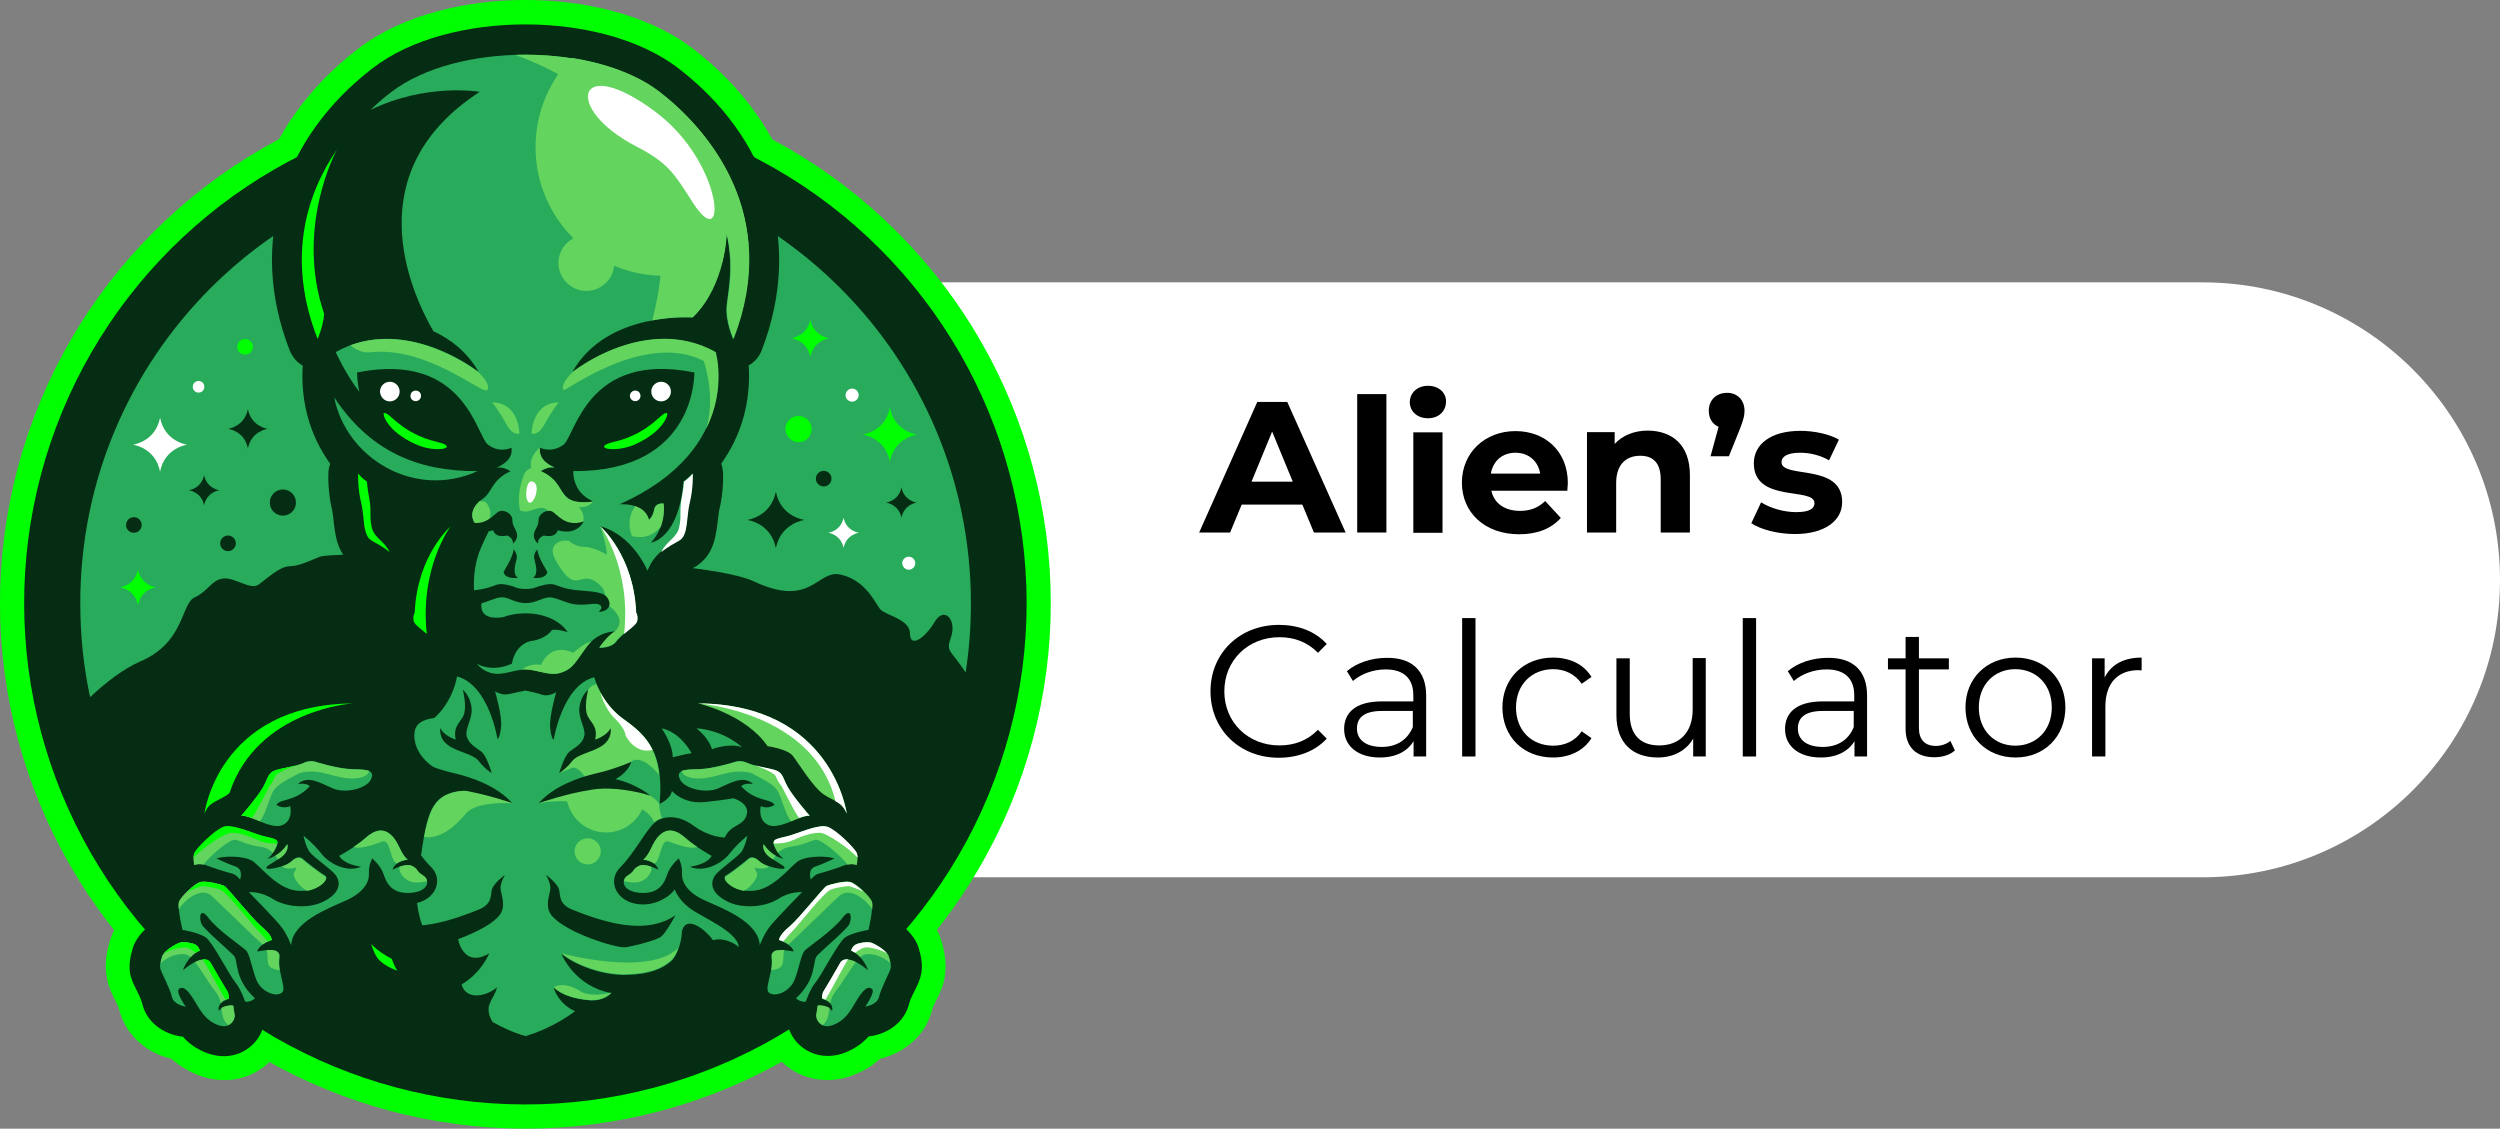 <?xml version="1.0" encoding="utf-8"?>
<!-- Generator: Adobe Illustrator 26.0.1, SVG Export Plug-In . SVG Version: 6.00 Build 0)  -->
<svg version="1.1" id="Layer_1" xmlns="http://www.w3.org/2000/svg" xmlns:xlink="http://www.w3.org/1999/xlink" x="0px" y="0px"
	 viewBox="0 0 993.4 448.5" style="enable-background:new 0 0 993.4 448.5;" xml:space="preserve">
<rect x="0" y="0" width="993.4" height="448.5" fill="#808080" stroke="none"/>
<style type="text/css">
	.st0{fill:#FFFFFF;}
	.st1{enable-background:new    ;}
	.st2{fill-rule:evenodd;clip-rule:evenodd;fill:#00FF00;}
	.st3{fill-rule:evenodd;clip-rule:evenodd;fill:#052D13;}
	.st4{fill-rule:evenodd;clip-rule:evenodd;fill:#28AB5B;}
	.st5{fill-rule:evenodd;clip-rule:evenodd;fill:#FFFFFF;}
	.st6{fill-rule:evenodd;clip-rule:evenodd;fill:#63D45D;}
</style>
<g>
	<path class="st0" d="M875.2,348.6H232.4c-65.3,0-118.2-52.9-118.2-118.2v0c0-65.3,52.9-118.2,118.2-118.2h642.8
		c65.3,0,118.2,52.9,118.2,118.2v0C993.4,295.7,940.5,348.6,875.2,348.6z"/>
	<g class="st1">
		<path d="M517.5,200.5h-24.1l-4.6,11.1h-12.3l23.1-51.9h11.9l23.2,51.9h-12.6L517.5,200.5z M513.7,191.4l-8.2-19.9l-8.2,19.9H513.7
			z"/>
		<path d="M539.3,156.6h11.6v55h-11.6V156.6z"/>
		<path d="M560.2,159.8c0-3.6,2.9-6.5,7.2-6.5c4.3,0,7.2,2.7,7.2,6.2c0,3.9-2.9,6.7-7.2,6.7C563.1,166.2,560.2,163.4,560.2,159.8z
			 M561.6,171.8h11.6v39.9h-11.6V171.8z"/>
		<path d="M622.8,195h-30.2c1.1,5,5.3,8,11.4,8c4.2,0,7.3-1.3,10-3.9l6.2,6.7c-3.7,4.2-9.3,6.5-16.5,6.5c-13.8,0-22.8-8.7-22.8-20.5
			c0-11.9,9.1-20.5,21.3-20.5c11.7,0,20.8,7.9,20.8,20.7C623,192.7,622.8,194,622.8,195z M592.4,188.2h19.6c-0.8-5-4.6-8.3-9.8-8.3
			C597,179.9,593.3,183.1,592.4,188.2z"/>
		<path d="M671.5,188.8v22.8h-11.6v-21.1c0-6.5-3-9.4-8.1-9.4c-5.6,0-9.6,3.4-9.6,10.8v19.7h-11.6v-39.9h11v4.7
			c3.1-3.4,7.8-5.3,13.2-5.3C664.4,171.2,671.5,176.7,671.5,188.8z"/>
		<path d="M693.2,163.2c0,1.9-0.3,3.3-1.9,7.4l-4.3,10.7h-7.3l3.2-11.7c-2.4-1-3.9-3.3-3.9-6.4c0-4.3,3.1-7.1,7.2-7.1
			C690.2,156,693.2,158.9,693.2,163.2z"/>
		<path d="M695.9,207.9l3.9-8.3c3.6,2.3,9,3.9,13.9,3.9c5.3,0,7.3-1.4,7.3-3.6c0-6.5-24.1,0.1-24.1-15.8c0-7.6,6.8-12.9,18.5-12.9
			c5.5,0,11.6,1.3,15.3,3.5l-3.9,8.2c-3.9-2.2-7.9-3-11.5-3c-5.2,0-7.4,1.6-7.4,3.7c0,6.8,24.1,0.2,24.1,15.9
			c0,7.4-6.9,12.7-18.8,12.7C706.4,212.2,699.6,210.4,695.9,207.9z"/>
		<path d="M481,274.7c0-15.2,11.6-26.4,27.2-26.4c7.6,0,14.4,2.5,19,7.6l-3.5,3.5c-4.2-4.3-9.4-6.2-15.3-6.2
			c-12.5,0-21.9,9.2-21.9,21.5s9.4,21.5,21.9,21.5c5.9,0,11.1-1.9,15.3-6.2l3.5,3.5c-4.6,5-11.4,7.6-19.1,7.6
			C492.6,301.1,481,289.9,481,274.7z"/>
		<path d="M566.7,276.4v24.2h-5v-6.1c-2.4,4-7,6.5-13.4,6.5c-8.8,0-14.2-4.6-14.2-11.3c0-6,3.9-11,15.1-11h12.4v-2.4
			c0-6.7-3.8-10.3-11-10.3c-5,0-9.8,1.8-13,4.6l-2.4-3.9c3.9-3.3,9.7-5.3,15.9-5.3C560.9,261.3,566.7,266.4,566.7,276.4z
			 M561.4,288.9v-6.4h-12.2c-7.6,0-10,3-10,7c0,4.5,3.6,7.3,9.9,7.3C554.9,296.8,559.3,294,561.4,288.9z"/>
		<path d="M581,245.6h5.3v55H581V245.6z"/>
		<path d="M597,281.1c0-11.6,8.5-19.8,20.1-19.8c6.6,0,12.2,2.6,15.3,7.7l-3.9,2.7c-2.7-3.9-6.8-5.8-11.3-5.8
			c-8.5,0-14.8,6.1-14.8,15.2c0,9.2,6.2,15.2,14.8,15.2c4.5,0,8.7-1.8,11.3-5.7l3.9,2.7c-3.1,5-8.7,7.7-15.3,7.7
			C605.4,301,597,292.8,597,281.1z"/>
		<path d="M677.8,261.6v39h-5v-7.1c-2.7,4.7-7.8,7.5-14,7.5c-9.9,0-16.5-5.6-16.5-16.8v-22.6h5.3v22.1c0,8.3,4.3,12.5,11.7,12.5
			c8.2,0,13.3-5.3,13.3-14.2v-20.5H677.8z"/>
		<path d="M692.5,245.6h5.3v55h-5.3V245.6z"/>
		<path d="M741.9,276.4v24.2h-5v-6.1c-2.4,4-7,6.5-13.4,6.5c-8.8,0-14.2-4.6-14.2-11.3c0-6,3.9-11,15.1-11h12.4v-2.4
			c0-6.7-3.8-10.3-11-10.3c-5,0-9.8,1.8-13,4.6l-2.4-3.9c3.9-3.3,9.7-5.3,15.9-5.3C736.2,261.3,741.9,266.4,741.9,276.4z
			 M736.6,288.9v-6.4h-12.2c-7.6,0-10,3-10,7c0,4.5,3.6,7.3,9.9,7.3C730.2,296.8,734.6,294,736.6,288.9z"/>
		<path d="M776.8,298.2c-2.1,1.9-5.2,2.7-8.2,2.7c-7.3,0-11.4-4.2-11.4-11.3v-23.6h-7v-4.4h7v-8.5h5.3v8.5h11.9v4.4h-11.9v23.3
			c0,4.6,2.4,7.1,6.7,7.1c2.1,0,4.3-0.7,5.8-2L776.8,298.2z"/>
		<path d="M781,281.1c0-11.6,8.5-19.8,19.9-19.8c11.4,0,19.8,8.2,19.8,19.8c0,11.6-8.4,19.9-19.8,19.9
			C789.4,301,781,292.7,781,281.1z M815.3,281.1c0-9.1-6.2-15.2-14.5-15.2c-8.3,0-14.5,6.1-14.5,15.2c0,9.1,6.2,15.2,14.5,15.2
			C809.1,296.3,815.3,290.2,815.3,281.1z"/>
		<path d="M851,261.3v5.1c-0.4,0-0.9-0.1-1.3-0.1c-8.2,0-13.1,5.2-13.1,14.4v19.9h-5.3v-39h5v7.6C838.9,264.1,843.8,261.3,851,261.3
			z"/>
	</g>
	<g>
		<g>
			<path class="st2" d="M274.5,240.4c0.8,4.1,0.7,8.3-0.4,12.3c-0.6,2.1-1.4,4.1-2.5,5.8c1.9-0.5,4-0.8,6-0.8
				c26.2,0.2,50.9,9.1,66.9,30.8c6.6,8.9,12.2,21.1,13.5,32.1c0.2,1.9,0.2,3.8,0,5.6c0.4,0.6,0.8,1.2,1.2,1.9
				c2.5,4.6,3.5,9.8,3.2,15c1.8,2.3,3.3,4.7,4.3,7.3c1.6,4.2,1.9,8.8,1.5,13.3c2.6,2.9,4.7,6.2,5.8,9.9c1.5,4.9,2.2,9.5,1.4,14.6
				c-0.2,1.4-0.6,2.9-1.1,4.2c-0.4,1-0.8,2-1.2,2.9c-0.8,1.7-2.1,3.9-2.6,5.6c-2.4,10.2-10.8,17.4-20.8,19.8
				c-3.2,3-6.9,5.1-11.2,6.7c-9.2,3.4-19.5,1.9-26.9-4.6c-2-1.8-3.7-3.8-5.1-6.1c-2.6-0.2-5.2-0.7-7.6-1.6
				c-4.8-1.8-8.9-5.1-11.7-9.4c-2.5,1.7-5,3.2-7.2,4.5c-20.9,12.6-45.1,21.6-68.4,28.4c-1.8,0.5-3.5,0.5-5.4,0
				c-23.3-6.7-47.5-15.8-68.4-28.4c-2.2-1.3-4.7-2.9-7.2-4.5c-2.8,4.3-6.9,7.6-11.7,9.4c-2.5,0.9-5,1.5-7.6,1.6
				c-1.4,2.3-3.1,4.4-5.1,6.1c-7.5,6.6-17.7,8-26.9,4.6c-4.3-1.6-7.9-3.8-11.2-6.7c-10-2.3-18.3-9.5-20.8-19.8
				c-0.5-1.7-1.9-4-2.6-5.6c-1.1-2.3-1.9-4.7-2.3-7.2c-0.9-5.1-0.1-9.7,1.4-14.6c1.1-3.7,3.2-7,5.8-9.9c-0.4-4.5-0.1-9.1,1.5-13.3
				c1-2.6,2.5-5.1,4.3-7.3c-0.3-5.2,0.7-10.5,3.2-15c0.4-0.6,0.7-1.3,1.2-1.9c-0.2-1.9-0.3-3.7,0-5.6c1.4-11,7-23.3,13.5-32.1
				c16-21.6,40.7-30.5,66.9-30.8c2,0,4.1,0.3,6,0.8c-1.1-1.8-1.9-3.7-2.5-5.8c-1.1-4-1.2-8.2-0.4-12.3c-1.2-1.5-2.1-3.1-2.9-4.9
				c-1.1-0.8-3.2-1.8-4.3-2.4c-10.1-6.4-12-15.6-13.3-26.6c-0.1-0.4-0.1-1-0.2-1.5c-1.4-5.6-2-11.9-1.8-17.6c0-0.4,0-0.8,0.1-1.2
				c-3.6-5.7-6.3-11.9-8.1-18.5c-1.6-5.7-2.4-12-2.4-18.1c-1.9-2-3.4-4.4-4.4-7c-18.1-46.7-2.9-93.1,36.4-123.2
				C160.5,5.4,186.3,0,208.8,0c22.5,0,48.3,5.4,66.5,19.3c39.3,30.1,54.5,76.5,36.4,123.2c-1,2.6-2.5,5-4.4,7
				c0,6.1-0.8,12.4-2.4,18.1c-1.8,6.6-4.5,12.8-8.1,18.5c0,0.4,0.1,0.8,0.1,1.2c0.2,5.7-0.4,12-1.8,17.6c-0.1,0.4-0.2,1-0.2,1.5
				c-1.3,11-3.1,20.2-13.3,26.6c-1.1,0.7-3.1,1.6-4.3,2.4C276.6,237.2,275.7,238.9,274.5,240.4z"/>
			
				<ellipse transform="matrix(0.707 -0.707 0.707 0.707 -108.319 217.847)" class="st2" cx="208.8" cy="239.7" rx="208.8" ry="208.8"/>
			
				<ellipse transform="matrix(0.707 -0.707 0.707 0.707 -108.319 217.848)" class="st3" cx="208.8" cy="239.7" rx="199.2" ry="199.2"/>
			<path class="st4" d="M208.8,62.7c97.8,0,177,79.3,177,177c0,9.4-0.7,18.6-2.1,27.5c-6-9.2-7.9-8.1-5.9-13.7
				c2.6-7.2-2.6-12.8-6.4-6.4c-3.8,6.4-9.8,10.6-9.8,4.7s-9.8-7.2-11.9-9.8c-2.1-2.6-5.5-11.1-15.3-13.6
				c-9.8-2.6-11.5,13.6-34.9,2.6c-23.4-11.1-166.6-12.2-172.4-9.8c-5.8,2.4-8.1,3.6-12.1,3.8c-4,0.2-8.7,4.7-12.1,7.2
				c-3.4,2.6-9.6-3-14.3-2.3c-4.7,0.6-5.7,4.9-11.3,7.5c-5.5,2.6-3.8,17.9-21.7,25.5c-6.5,2.8-13.6,8.3-19.8,14.1
				c-2.6-12-3.9-24.5-3.9-37.3C31.8,141.9,111,62.7,208.8,62.7z"/>
			<circle class="st3" cx="112.4" cy="199.7" r="5.2"/>
			<path class="st5" d="M52.8,176.7c0,0,8.9-1.1,10.8-10.7c1.9,9.6,10.8,10.7,10.8,10.7s-8.9,1.1-10.8,10.7
				C61.7,177.8,52.8,176.7,52.8,176.7z"/>
			<path class="st2" d="M47.7,233.4c0,0,5.9-0.7,7.1-7.1c1.3,6.3,7.1,7.1,7.1,7.1s-5.9,0.7-7.1,7.1
				C53.6,234.1,47.7,233.4,47.7,233.4z"/>
			<path class="st3" d="M90.6,219c1.7,0,3.1-1.4,3.1-3.1c0-1.7-1.4-3.1-3.1-3.1s-3.1,1.4-3.1,3.1C87.5,217.6,88.9,219,90.6,219z"/>
			<path class="st2" d="M97.4,140.9c1.7,0,3.1-1.4,3.1-3.1c0-1.7-1.4-3.1-3.1-3.1c-1.7,0-3.1,1.4-3.1,3.1
				C94.2,139.5,95.6,140.9,97.4,140.9z"/>
			<path class="st3" d="M90.6,170.4c0,0,6.5-0.8,7.9-7.8c1.4,7,7.9,7.8,7.9,7.8s-6.5,0.8-7.9,7.8C97.2,171.2,90.6,170.4,90.6,170.4z
				"/>
			<path class="st5" d="M78.9,156c1.3,0,2.3-1,2.3-2.3c0-1.3-1-2.3-2.3-2.3c-1.3,0-2.3,1-2.3,2.3C76.6,155,77.6,156,78.9,156z"/>
			<path class="st3" d="M75,194.8c0,0,5-0.6,6.1-6c1.1,5.4,6.1,6,6.1,6s-5,0.6-6.1,6C80,195.4,75,194.8,75,194.8z"/>
			<path class="st3" d="M53.2,211.7c1.7,0,3.1-1.4,3.1-3.1c0-1.7-1.4-3.1-3.1-3.1c-1.7,0-3.1,1.4-3.1,3.1
				C50,210.2,51.4,211.7,53.2,211.7z"/>
			<path class="st3" d="M296.9,206.6c0,0,9.4-1.2,11.4-11.2c2,10.1,11.4,11.2,11.4,11.2s-9.4,1.2-11.4,11.2
				C306.3,207.7,296.9,206.6,296.9,206.6z"/>
			<path class="st2" d="M314.5,134.4c0,0,6.2-0.8,7.5-7.4c1.3,6.7,7.5,7.4,7.5,7.4s-6.2,0.8-7.5,7.4
				C320.7,135.2,314.5,134.4,314.5,134.4z"/>
			<path class="st2" d="M317.3,175.7c2.9,0,5.2-2.3,5.2-5.2c0-2.9-2.3-5.2-5.2-5.2c-2.9,0-5.2,2.3-5.2,5.2
				C312.2,173.4,314.5,175.7,317.3,175.7z"/>
			<path class="st5" d="M361.1,226.4c1.4,0,2.6-1.2,2.6-2.6c0-1.4-1.2-2.6-2.6-2.6c-1.4,0-2.6,1.2-2.6,2.6
				C358.6,225.2,359.7,226.4,361.1,226.4z"/>
			<path class="st2" d="M342.8,172.7c0,0,8.9-1.1,10.8-10.7c1.9,9.6,10.8,10.7,10.8,10.7s-8.9,1.1-10.8,10.7
				C351.7,173.8,342.8,172.7,342.8,172.7z"/>
			<path class="st5" d="M338.6,159.6c1.4,0,2.6-1.2,2.6-2.6c0-1.4-1.2-2.6-2.6-2.6c-1.4,0-2.6,1.2-2.6,2.6
				C336,158.5,337.2,159.6,338.6,159.6z"/>
			<path class="st3" d="M327.3,193.3c1.7,0,3.1-1.4,3.1-3.1c0-1.7-1.4-3.1-3.1-3.1c-1.7,0-3.1,1.4-3.1,3.1
				C324.2,191.9,325.6,193.3,327.3,193.3z"/>
			<path class="st3" d="M352.1,199.7c0,0,5-0.6,6.1-6c1.1,5.4,6.1,6,6.1,6s-5,0.6-6.1,6C357.1,200.4,352.1,199.7,352.1,199.7z"/>
			<path class="st5" d="M329.1,211.7c0,0,5-0.6,6.1-6c1.1,5.4,6.1,6,6.1,6s-5,0.6-6.1,6C334.1,212.3,329.1,211.7,329.1,211.7z"/>
		</g>
		<g>
			<g>
				<path class="st3" d="M208.8,9.7c22.8,0,45.5,5.8,60.6,17.3c35.7,27.4,49.9,69.1,33.3,112.1c-1,2.7-2.9,4.8-5.2,6.1
					c0.5,6.8-0.3,14.1-1.9,20c-1.9,7.1-5,13.4-9,19c0.4,1.1,0.6,2.3,0.7,3.6c0.2,4.8-0.4,10.3-1.5,14.9c-0.2,0.9-0.3,1.8-0.4,2.7
					c-0.9,7.6-1.6,15-8.8,19.6c-2.7,1.7-6.5,3.1-7.7,6.2c-0.9,2.4-2.5,4.4-4.4,5.7c0.2,1.4,0.3,2.7,0.4,4c0.9,3,0.9,6.2,0.1,9.2
					c-0.9,3.1-2.6,5.3-4.7,7.3c0,0,0.6,10.1,11.9,11.3c1.7-0.8,3.5-1.3,5.5-1.3c23.2,0.2,45.1,7.7,59.2,26.8
					c5.5,7.4,10.5,18.2,11.7,27.6c0.3,2.3-0.1,4.6-1,6.6c1.4,1.6,2.5,3.1,3.3,4.5c2.2,4,2.5,9,1.5,13.4c2.5,2.5,4.5,5.3,5.5,7.8
					c1.5,3.8,1.1,8.9,0.3,13.4c3.2,2.6,5.8,5.8,6.8,9c1,3.5,1.7,6.6,1.1,10.2c-0.7,4.3-3.6,8-4.8,11.9c-1.7,7.5-8.4,12.2-15.7,13.2
					c-0.1,0-0.3,0-0.4,0c-2.5,2.8-5.5,5-9.8,6.6c-5.9,2.2-12.4,1.4-17.3-2.8c-2.1-1.8-3.7-4.2-4.6-6.7c-1.2-0.5-2.3-1.1-3.4-1.8
					c-2.6,0.3-5.2,0-7.7-1c-2.9-1.1-5.4-3.1-7.1-5.8c-2.7-4.3-2.3-8.1-1.5-12.2c0,0-21.3,22.8-84.8,41.1
					C145.3,411,124,388.2,124,388.2c0.8,4.1,1.2,7.8-1.5,12.2c-1.7,2.7-4.1,4.6-7.1,5.8c-2.5,1-5.1,1.2-7.7,1
					c-1,0.7-2.2,1.4-3.4,1.8c-0.9,2.6-2.5,4.9-4.6,6.7c-4.8,4.2-11.3,5-17.3,2.8c-4.3-1.6-7.3-3.8-9.8-6.6c-0.1,0-0.3,0-0.4,0
					c-7.3-1-14-5.7-15.7-13.2c-1.1-4-4-7.6-4.8-11.9c-0.6-3.6,0.1-6.8,1.1-10.2c1-3.2,3.6-6.5,6.8-9c-0.8-4.6-1.2-9.6,0.3-13.4
					c1-2.5,3-5.3,5.5-7.8c-1-4.4-0.7-9.4,1.5-13.4c0.8-1.4,1.9-2.9,3.3-4.5c-0.9-2-1.3-4.2-1-6.6c1.2-9.3,6.2-20.1,11.7-27.6
					c14.2-19.1,36.1-26.7,59.2-26.8c2,0,3.8,0.4,5.5,1.3c11.2-1.2,11.9-11.3,11.9-11.3c-2.1-2-3.8-4.2-4.7-7.3
					c-0.8-3-0.8-6.2,0.1-9.2c0.1-1.3,0.2-2.7,0.4-4c-2-1.4-3.5-3.3-4.4-5.7c-1.2-3.2-5-4.5-7.7-6.2c-7.2-4.6-8-11.9-8.8-19.6
					c-0.1-0.9-0.2-1.8-0.4-2.7c-1.1-4.6-1.7-10.2-1.5-14.9c0-1.3,0.3-2.5,0.7-3.6c-4-5.6-7.1-11.9-9-19c-1.6-5.9-2.4-13.2-1.9-20
					c-2.3-1.3-4.1-3.4-5.2-6.1C98.3,96.1,112.5,54.4,148.2,27C163.3,15.4,186,9.7,208.8,9.7z"/>
				<path class="st2" d="M133.9,59.4c-12.3,18-20.1,43.5-7.7,75.3c0,0,2.2-4.9,2.6-10C117.2,90.6,133.4,60.3,133.9,59.4z"/>
				<path class="st2" d="M146.8,198.4c-0.4-2.1-0.8-4.4-1-7c0,0-1.9-1.3-3.5-3.2c0,0-0.2,6,1.2,11.5c1.4,5.5,0.5,12.8,4,15
					c2,1.2,4.7,2.5,7.3,4.7c-1.8-4.3-6.1-5.5-7.1-9.9C146.7,204.5,147.7,203.9,146.8,198.4L146.8,198.4z"/>
				<path class="st4" d="M189.8,187.2c-24.3,0.2-43.1-8.3-57-29.3C137.5,182,164.7,198.6,189.8,187.2z"/>
				<path class="st4" d="M155.6,36.5c-2.7,2-5.5,4.4-8.4,7.2c22.3-10.9,43.4-7.2,43.4-7.2c-48.8,31.7-27.7,79-18.4,95.1
					c6.9,3.2,13.5,8.3,18,16.2c0,0-29.3-23.3-56.8-7.9c0,0,3.8,8.6,9.4,15.8c-1-4.5-0.9-7.7-0.9-7.7c42.8-8.5,47.3,25.1,52,28.7
					c4.8,3.6,9.3,1.2,9.3,1.2c1.1,5.4-5.9,7.9-5.9,7.9c3.2-0.4,5.5,1.5,5.5,1.5c-7.5,3.4-7.1,8.1-10.8,10.8
					c-0.1,0.1-0.2,0.1-0.3,0.2c-1.3,0.9-6.8,5.4-2.3,10.5l2.9,0.1l1.9,2.2c-3.7,7.6-6.9,13.2-5.6,27.4c0-0.2,3-2.5,2.7,1.3
					c-0.6,6,5.1,5.9,8.5,5.5c10.4-1.3,8.5,3.3,9,4c0.6,0.7,1.8,5.5,1.8,5.5s-5.7,1-7.2,8.9c0,0-6.9,3.7-13.9,0.1
					c1.4,1.6,2.8,2.7,5.2,3.5c4.5,1.5,9-1.1,14.1-1.3c5.1,0.1,9.7,2.8,14.1,1.3c5.1-1.7,5.7-4.4,10.4-10.5
					c4.6-6.1,11.2-5.9,11.2-5.9c-3,1.7-6.3,6.5-6.3,6.5s4.8,0.3,6.8-2.6c2-2.8,7.6-6.1,8.1-8c0.5-1.9-0.4-3.5-0.4-3.5
					c-0.9-22.6-14.2-34.2-14.2-34.2c13.1,3.6,18.8,17.7,18.8,17.7c2.9-7.7,9-10,12.6-12.2c3.5-2.2,2.7-9.5,4-15
					c1.4-5.5,1.2-11.5,1.2-11.5c-1.5,1.9-3.5,3.2-3.5,3.2c-1.9,23-12.9,24.3-12.9,24.3c6.3-7,4.9-15.5,4.9-15.5s-3.2-0.5-3.7,2.4
					c-0.5,2.9-2.1,4.1-2.1,4.1c-1.8-7.1-11.6-6.2-11.6-6.2c49.4-22.1,38-60.4,38-60.4c-27.6-15.4-56.8,7.9-56.8,7.9
					c13.6-24.4,47.7-21.7,47.7-21.7c13.2-12.8,13.5-33.6,13.5-33.6c3.1,13.1,0.7,22.9,0.1,29c-0.6,6.1,2.6,13.2,2.6,13.2
					c19.2-49.4-10.2-83.4-29.4-98.1C236.3,16.8,181.3,16.8,155.6,36.5L155.6,36.5z M214.6,177.9c0,0,4.5,2.4,9.3-1.2
					c4.8-3.6,9.3-37.3,52-28.7c0,0,1.1,39.6-48.1,39.2c0,0-0.6,8.6,8.1,12.1c0,0-6.6,1.4-10.2-1.2c-3.6-2.7-3.2-7.4-10.8-10.8
					c0,0,2.3-1.9,5.5-1.5C220.5,185.8,213.6,183.4,214.6,177.9z"/>
				<path class="st6" d="M262.6,209.3c1.8-5,1.1-9.2,1.1-9.2s-3.2-0.5-3.7,2.4c-0.5,2.9-2.1,4.1-2.1,4.1c-0.8-3.1-3.1-4.7-5.5-5.5
					c-1.6,2.3-3.4,6.3-1.3,11.9C251.2,212.9,257.4,215.4,262.6,209.3z"/>
				<path class="st3" d="M213.5,218.3c0,0-1.6,1.6-1.2,3.8c0.5,2.1,1.8,6-0.5,7.5c0,0,5,0.8,5.7-2.3
					C217.6,227.2,213.9,221.9,213.5,218.3z"/>
				<path class="st3" d="M225.6,251.2c0,0-3.9-1.3-6.2-0.9c-4.5,6.1-16.7,6.1-21.2,0c-2.3-0.4-6.2,0.9-6.2,0.9
					C198.7,241.2,218.9,241.2,225.6,251.2z"/>
				<path class="st3" d="M204.1,218.3c0,0,1.6,1.6,1.2,3.8c-0.5,2.1-1.8,6,0.5,7.5c0,0-5,0.8-5.7-2.3
					C200,227.2,203.7,221.9,204.1,218.3z"/>
				<path class="st4" d="M262.9,289.4c0,0,4.5,6.3,4.4,11.5c0,0,5.6-1.4,7.5-1.6C274.8,299.3,270.7,291.1,262.9,289.4z"/>
				<path class="st4" d="M276.7,289.4c0,0,4.8,3.5,6.2,8.3c0,0,6.6-2.6,11.9-0.8C294.8,296.9,288.1,290.3,276.7,289.4z"/>
				<path class="st6" d="M277.4,279.5c0,0,18.8,4.2,27.6,17c0,0,7.7,1.1,9.9,3.7c2.2,2.7,8.2,12.8,12.6,15.6c4.4,2.9,7,2.6,9,7.5
					C336.4,323.3,331,279.9,277.4,279.5z"/>
				<path class="st4" d="M297,332.1c0,0-4,3.1-7.1,7.1c-3,3.9-10.1,7.7-15.8,5.2c0,0,6.7-0.7,8.7-4.3c0,0-6.4-3.5-10.3-7
					c-3.9-3.5-7.3-4.2-10.5-1.1c-3.1,3-3.3,7-6.4,9.6c0,0,5,0.4,6,4c0,0-5.1-2.8-7.7-1.5c-2.6,1.3-1.3,1.9-4.4,3.8
					c-3.1,1.9-2.1,6.5,5.2,6.9c7.3,0.4,9.3-3.9,10.5-7.5c1.3-3.6,4.5-6.2,4.5-6.2s1.5,2.7,1.3,5.9c-0.2,3.2,1.8,7.6,9.3,10.9
					c7.5,3.3,21.1,8.6,21.6,17.7c0,0,1.6-4.5,4.3-7.8c2.7-3.3,12.5-13.3,12.5-13.3s-4.7-0.4-9.5,2.7c-4.8,3.1-14.3,4.4-21,0.6
					c-6.7-3.8-5.6-8.1-3.8-10.3c1.8-2.2,8.6-6.9,10.2-9C296.2,336.2,297,332.1,297,332.1z"/>
				<g>
					<path class="st4" d="M292.5,302.6c0,0-8.7,2.8-14.7,3c-6.1,0.2-9.3,0.4-7.6,4.1c1.7,3.7,10.2,5.7,15.1,3.6
						c4.9-2.1,10-5.4,13.9-1.8c0,0-3.4-0.5-4.7,0.9c0,0,2.5,3,6.5,4.5c3.9,1.5,5.5,1.2,6.8,2.9c0,0-2.6,1.9-5.5,0.5
						c0,0-1.4,5.8,3.2,7.6c4.5,1.8,12.8-4.2,16.3-3.7c0,0-6.3-7.2-8.7-11.4c-2.4-4.3-1.6-6.1-6.8-7.2c-5.2-1.1-7.2-1.5-9.4-2.5
						C294.6,302,292.5,302.6,292.5,302.6z"/>
					<path class="st4" d="M322.2,349.5c0,0,1.5-2,3.2-2.4c1.8-0.4,7.5-2.2,10.3-3.3c2.9-1.1,4.6-0.1,4.6-0.1s0.8-3.2-0.2-5
						c-1-1.8-7.8-8.8-11.5-10.1c-3.7-1.2-12.2,2.9-16.1,3.8c-3.9,0.9-5.2,1.2-5.2,2.4c0,1.3,2,5.1,4,6.4c0,0-4.5-0.6-7.9-5.8
						c0,0-1.1,2.8,2.9,5.5c4,2.7,6.1,3.5,5.3,4.2c-0.8,0.6-7.6-0.7-10-3c-2.4-2.3-3.9-1.3-4.5-0.7c-0.6,0.6-6.4,5.2-8.7,6.5
						c-2.3,1.3,3.2,7,11.5,6c8.2-1,14.8-10.6,17.9-12.1c3-1.5,9.8-1.9,13.8-0.7c0,0-4.5,2.2-7.8,3.3
						C320.8,345.6,322.2,349.5,322.2,349.5z"/>
					<path class="st4" d="M345.1,369.5c0,0,2.1-8.9,1.3-11.1c-0.9-2.2-6.3-7.4-8.7-7.9c-2.3-0.5-8.1,1-9.3,1.6
						c-1.2,0.6-10.9,12.9-14.5,15.9c-3.6,3-4.1,4.5-4.4,5.5c0,0,5.1,1.6,5.9,4.6c0,0-6.2-1.4-8,0.1c-1.8,1.4-0.1,2.2-1.1,7.8
						c-1.1,5.6-2.4,8,0.1,8.9c2.5,1,7.5-1.1,9.3-5.5c1.8-4.4,2.6-10.3,4.2-11.8c1.5-1.5,11.1-7.9,14.8-12.8c3.7-4.9,3.9,0.4,2.7,2.6
						c-1.3,2.2-10.7,10.2-12.7,12.3c-2,2.2,0.2,8.9-8.4,17c0,0,1.8,1.7,3.9,1.3c0,0,1.7-5.1,4-7.8c2.3-2.8,8.7-15.4,11.5-17.6
						C338.6,370.5,345.1,369.5,345.1,369.5z"/>
					<path class="st4" d="M344.9,385.5c0,0-1.7-5.5-6.6-7.8c0,0,0.4-1.8,1.9-2.4c1.4-0.7,4.3-1.1,5.7-0.8c1.5,0.3,6.7,3.4,7.3,5.5
						c0.6,2.1,1,3.5,0.7,4.8c-0.2,1.3-3.9,8-4.6,11.3c-0.7,3.2-5.5,3.9-5.5,3.9s4.3-6,2.6-7.1c-1.8-1.2-3.6,0.7-6.1,4.8
						c-2.5,4.2-4.5,7.8-9.3,9.6c-4.8,1.8-6.8-2-6.6-3.7c0.2-1.7,0.5-2.7,0.5-3.6c-0.1-0.9,5.2,0,5.7,1.8c0,0,1.3-3.4-4-4.9
						c0,0,0.1-1.9,0.6-2.7c0.5-0.7,5.4-9.2,6.5-11.1C334.9,380.9,337.6,379.6,344.9,385.5z"/>
				</g>
				<path class="st2" d="M147.5,375.1c0.7,2.5,1.9,5.3,3.6,6.8c1.6,1.4,3.8,2.8,6.8,3.8c-1-1.5-1.7-3.2-2.2-4.7
					C152.7,379.5,149.9,377.6,147.5,375.1z"/>
				<path class="st4" d="M208.8,274.4c-2.3,0.5-5.1,1.1-6.6,1.4c-2.8,0.7-5.5-1.1-5.5-1.1s2.9,9.7,2.4,14.1
					c-0.4,4.4-1.4,4.9-1.4,4.9s-3.4-21.6-16.1-24.9c0,0-1.3,9.5-9,16.5c-3,0.4-6.8,1.3-7.7,4.8c-1.3,5.3,2,14.2,14.8,18.2
					c20,6.2,16.2,6.4,16.2,6.4c-23.8-2.8-25.5,4-28.6,25.2c1.3,1.7,2.6,3.3,3.9,4.5c5,4.9,2.2,12.6-5.5,14.4
					c2.2,15.3,6.2,15.3,16.2,11.1c0,0-0.7,5.4,3.1,9.1c3.8,3.7,9.4-0.2,9.4-0.2s-2.9,7.6-11,12.4c1.9,6.6,10.2,4.6,14.1,1.1
					c-1.3,5.3-5.7,7-1.8,13.8c3.4,1.9,7.9,4.1,13.1,5.6c11.4-3.3,19.7-9.9,19.7-9.9c-6.9-3-8.5-9.4-8.5-9.4
					c3.5,3.2,8.5,4.6,14.4,5.1c5.9,0.4,8.5-2.9,8.5-2.9c-14.8-2.7-19.8-15.6-19.8-15.6c5.4,4.5,16.1,8.6,25.8,8.4
					c9.7-0.2,14.5-2.7,17.6-5.3c3.1-2.7,4.4-9.2,4.4-11.1c0-1.9,1.2-5.2,5.3-3.5c4.1,1.7,7.1,6.1,7.1,6.1c5.5-1.5,10.3,2.7,10.3,2.7
					c-0.7-6.3-14.6-11.7-19.5-15.4c-4.9-3.7-6-7.5-6-7.5c-1.2,2.1-7.6,7.3-15.6,5.7c-8.1-1.6-11.1-9.5-6-14.5
					c5.1-5,10.3-14.8,13.5-17.6c3.1-2.8,9.3-3.6,15.6,1.1c6.3,4.7,12.4,4.7,12.4,4.7c2.4-5.4,7.3-4.3,8.7-9c1.4-4.7-5.3-6.6-5.3-6.6
					s-2.8,0.6-11.4,1.5c-8.6,0.9-13-4.4-13-4.4c-0.7,3.4-4.9,5.1-4.9,5.1c1.9-20.4-5.2-27.1-14.2-33.4c-8.9-6.3-11.8-16.9-11.8-16.9
					c-12.7,3.3-16.1,24.9-16.1,24.9s-1-0.5-1.4-4.9c-0.4-4.4,2.4-14.1,2.4-14.1s-2.7,1.9-5.5,1.1
					C213.9,275.5,211.1,274.9,208.8,274.4z"/>
				<path class="st2" d="M91.2,315.1c-0.3,0.3-0.7,0.5-1,0.8c-4.4,2.9-7,2.6-9,7.5c0,0,5.4-43.4,59.1-43.9
					C140.2,279.5,102.2,281.9,91.2,315.1z"/>
				<path class="st4" d="M125.1,302.6c0,0,8.7,2.8,14.7,3c6.1,0.2,9.3,0.4,7.6,4.1c-1.7,3.7-10.2,5.7-15.1,3.6
					c-4.9-2.1-10-5.4-13.9-1.8c0,0,3.4-0.5,4.7,0.9c0,0-2.5,3-6.5,4.5c-3.9,1.5-5.5,1.2-6.8,2.9c0,0,2.6,1.9,5.5,0.5
					c0,0,1.4,5.8-3.2,7.6c-4.5,1.8-12.8-4.2-16.3-3.7c0,0,6.3-7.2,8.7-11.4c2.4-4.3,1.6-6.1,6.8-7.2c5.2-1.1,7.2-1.5,9.4-2.5
					C123,302,125.1,302.6,125.1,302.6z"/>
				<path class="st4" d="M95.4,349.5c0,0-1.5-2-3.2-2.4c-1.8-0.4-7.5-2.2-10.3-3.3c-2.9-1.1-4.6-0.1-4.6-0.1s-0.8-3.2,0.2-5
					c1-1.8,7.8-8.8,11.5-10.1c3.7-1.2,12.2,2.9,16.1,3.8c3.9,0.9,5.2,1.2,5.2,2.4c0,1.3-2,5.1-4,6.4c0,0,4.5-0.6,7.9-5.8
					c0,0,1.1,2.8-2.9,5.5c-4,2.7-6.1,3.5-5.3,4.2c0.8,0.6,7.6-0.7,10-3c2.4-2.3,3.9-1.3,4.5-0.7c0.6,0.6,6.4,5.2,8.7,6.5
					c2.3,1.3-3.2,7-11.5,6c-8.2-1-14.8-10.6-17.9-12.1c-3-1.5-9.8-1.9-13.8-0.7c0,0,4.5,2.2,7.8,3.3
					C96.8,345.6,95.4,349.5,95.4,349.5z"/>
				<path class="st4" d="M120.6,332.1c0,0,4,3.1,7.1,7.1c3,3.9,10.1,7.7,15.8,5.2c0,0-6.7-0.7-8.7-4.3c0,0,6.4-3.5,10.3-7
					c3.9-3.5,7.3-4.2,10.5-1.1c3.1,3,3.3,7,6.4,9.6c0,0-5,0.4-6,4c0,0,5.1-2.8,7.7-1.5c2.6,1.3,1.3,1.9,4.4,3.8
					c3.1,1.9,2.1,6.5-5.2,6.9c-7.3,0.4-9.3-3.9-10.5-7.5c-1.3-3.6-4.5-6.2-4.5-6.2s-1.5,2.7-1.3,5.9c0.2,3.2-1.8,7.6-9.3,10.9
					c-7.5,3.3-21.1,8.6-21.6,17.7c0,0-1.6-4.5-4.3-7.8c-2.7-3.3-12.5-13.3-12.5-13.3s4.7-0.4,9.5,2.7c4.8,3.1,14.3,4.4,21,0.6
					c6.7-3.8,5.6-8.1,3.8-10.3c-1.8-2.2-8.6-6.9-10.2-9C121.4,336.2,120.6,332.1,120.6,332.1z"/>
				<path class="st4" d="M72.5,369.5c0,0-2.1-8.9-1.3-11.1c0.9-2.2,6.3-7.4,8.7-7.9c2.3-0.5,8.1,1,9.3,1.6
					c1.2,0.6,10.9,12.9,14.5,15.9c3.6,3,4.1,4.5,4.4,5.5c0,0-5.1,1.6-5.9,4.6c0,0,6.2-1.4,8,0.1c1.8,1.4,0.1,2.2,1.1,7.8
					c1.1,5.6,2.4,8-0.1,8.9c-2.5,1-7.5-1.1-9.3-5.5c-1.8-4.4-2.6-10.3-4.2-11.8c-1.5-1.5-11.1-7.9-14.8-12.8
					c-3.7-4.9-3.9,0.4-2.7,2.6c1.3,2.2,10.7,10.2,12.7,12.3c2,2.2-0.2,8.9,8.4,17c0,0-1.8,1.7-3.9,1.3c0,0-1.7-5.1-4-7.8
					c-2.3-2.8-8.7-15.4-11.5-17.6C79,370.5,72.5,369.5,72.5,369.5z"/>
				<path class="st4" d="M72.7,385.5c0,0,1.7-5.5,6.6-7.8c0,0-0.4-1.8-1.9-2.4c-1.4-0.7-4.3-1.1-5.7-0.8c-1.5,0.3-6.7,3.4-7.3,5.5
					c-0.6,2.1-1,3.5-0.7,4.8c0.2,1.3,3.9,8,4.6,11.3c0.7,3.2,5.5,3.9,5.5,3.9s-4.3-6-2.6-7.1c1.8-1.2,3.6,0.7,6.1,4.8
					c2.5,4.2,4.5,7.8,9.3,9.6c4.8,1.8,6.8-2,6.6-3.7c-0.2-1.7-0.5-2.7-0.5-3.6c0.1-0.9-5.2,0-5.7,1.8c0,0-1.3-3.4,4-4.9
					c0,0-0.1-1.9-0.6-2.7c-0.5-0.7-5.4-9.2-6.5-11.1C82.8,380.9,80,379.6,72.7,385.5z"/>
				<path class="st3" d="M195.4,307.2c0,0-2-7-4.2-8.6c-2.2-1.6-5.2-3.2-5.8-6.3c-0.6-3.1,2.7-7,1.9-11.7c-0.8-4.6-3.4-6.5-3.4-6.5
					s1.5,5.7,0.6,9.3c-1,3.6-4.7,4.7-3.4,10.5c0,0-4.8-1.5-6.1-4.6c0,0-0.9,3.8,2.9,6.7c3.8,2.9,10.2,3.5,12.5,6.6
					C192.8,305.7,195.4,307.2,195.4,307.2z"/>
				<path class="st5" d="M154.9,159.5c2.1,0,3.9-1.7,3.9-3.9c0-2.1-1.7-3.9-3.9-3.9c-2.1,0-3.9,1.7-3.9,3.9
					C151.1,157.8,152.8,159.5,154.9,159.5z"/>
				<path class="st5" d="M165.2,159.4c1.1,0,2.1-0.9,2.1-2.1c0-1.2-0.9-2.1-2.1-2.1c-1.2,0-2.1,0.9-2.1,2.1
					C163.1,158.5,164,159.4,165.2,159.4z"/>
				<g>
					<path class="st2" d="M173.7,175.6c-14.7-3.4-19.2-12.5-21.2-11.4c-0.5,0.3,1.1,7,12.4,12.2
						C173.4,180.4,183.1,177.8,173.7,175.6z"/>
					<path class="st2" d="M243.9,175.6c14.7-3.4,19.2-12.5,21.2-11.4c0.5,0.3-1.1,7-12.4,12.2C244.2,180.4,234.5,177.8,243.9,175.6z
						"/>
				</g>
				<path class="st2" d="M179,209.2c0,0-13.3,11.6-14.2,34.2c0,0-0.9,1.5-0.4,3.5c0.4,1.3,2.9,3.1,5.2,5
					C166.7,225.7,179,209.2,179,209.2z"/>
				<path class="st5" d="M262.7,159.5c2.1,0,3.9-1.7,3.9-3.9c0-2.1-1.7-3.9-3.9-3.9c-2.1,0-3.9,1.7-3.9,3.9
					C258.8,157.8,260.6,159.5,262.7,159.5z"/>
				<path class="st5" d="M252.4,159.4c1.2,0,2.1-0.9,2.1-2.1c0-1.2-0.9-2.1-2.1-2.1c-1.1,0-2.1,0.9-2.1,2.1
					C250.3,158.5,251.3,159.4,252.4,159.4z"/>
				<g>
					<path class="st3" d="M200.7,347.6c0,0-4.7,3.4-5.3,6c-0.5,2.6,0,5.7-5.1,7.8c-14.3,5.8-29.8,10-41.1,2.3c0,0,3.7,6.9,5.7,8.5
						c2.1,1.5,10.6,3.7,14.2,4.2c3.5,0.5,24.4-6,29.5-12.9c2.7-3.6,0.4-8.1,0.3-10.6C198.9,350.4,200.7,347.6,200.7,347.6z"/>
					<path class="st3" d="M216.9,347.6c0,0,4.7,3.4,5.3,6c0.5,2.6,0,5.7,5.1,7.8c14.3,5.8,29.8,10,41.1,2.3c0,0-3.7,6.9-5.7,8.5
						c-2.1,1.5-10.6,3.7-14.2,4.2c-3.5,0.5-24.4-6-29.5-12.9c-2.7-3.6-0.4-8.1-0.3-10.6C218.7,350.4,216.9,347.6,216.9,347.6z"/>
				</g>
				<path class="st6" d="M204.7,21.8c35.3,12.9,70.5,41.6,54.5,105.5c9-1.7,16.1-1.2,16.1-1.2c13.2-12.8,13.5-33.6,13.5-33.6
					c3.1,13.1,0.7,22.9,0.1,29c-0.6,6.1,2.6,13.2,2.6,13.2c19.2-49.4-10.2-83.4-29.4-98.1C248.3,26,226.2,21.1,204.7,21.8z"/>
				<path class="st6" d="M297.4,97.2c-2.2,1.9-4.6,3.7-7.2,5.2c-0.2-3-0.6-6.3-1.5-9.9c0,0-0.1,5-1.7,11.6
					c-6.9,3.5-14.8,5.5-23.1,5.5c-28.2,0-51.1-22.9-51.1-51.1c0-13.8,5.5-26.3,14.3-35.5c13.5,2.1,26,6.6,34.9,13.4
					C275.9,47.1,295.1,67.9,297.4,97.2z"/>
				<path class="st5" d="M260.4,44.4c27.5,20.5,28.7,57.7,14.9,36.1c-7.6-11.9-9.9-15.8-22.6-22.4C223.8,43.2,228.8,20.8,260.4,44.4
					z"/>
				<path class="st6" d="M139.2,137.2c0.1,0.1,3.7,3.3,7.9,2.8c22.7-2.6,44.8,17.1,46.5,15c1-1.2,0-3.7-3.6-7.2
					C190,147.9,164.8,127.8,139.2,137.2z"/>
				<path class="st6" d="M224,155c-1-1.2,0-3.7,3.6-7.2c0,0,3.5-2.8,9.1-5.8l0,0c10.8-5.7,29.6-12.2,47.7-2.1c0,0,4.3,14.3-3.8,30.5
					c4-13.3-1-27-1-27C256.1,131.5,224.6,155.7,224,155z"/>
				<g>
					<path class="st6" d="M222,159.9c0,0-2.6,3.2-5.5,8.5c-3,5.3-5.3,3.8-5.3,3.8S211.4,160,222,159.9z"/>
					<path class="st6" d="M195.6,159.9c0,0,2.6,3.2,5.5,8.5c3,5.3,5.3,3.8,5.3,3.8S206.3,160,195.6,159.9z"/>
				</g>
				<path class="st5" d="M270.8,198.4c0.4-2.1,0.8-4.4,1-7c0,0,1.9-1.3,3.5-3.2c0,0,0.2,6-1.2,11.5c-1.4,5.5-0.5,12.8-4,15
					c-2,1.2-4.7,2.5-7.3,4.7c1.8-4.3,6.1-5.5,7.1-9.9C270.9,204.5,269.9,203.9,270.8,198.4L270.8,198.4z"/>
				<path class="st6" d="M214.6,177.9c0,0-4.6,3.2-3.5,8.1c0,0-1.2,0.3-2.4,1.6c0,0-3.7,7.1-2.1,15.2c2.9,1.3,4.6-0.3,7.6-0.9
					c3.1-0.6,3.2,1.2,6.8,4c3.6,2.9,7.4,3.8,10.8,1.2c0,0,0.8-2.9-1.8-5.6c0,0,3.4,0.6,5.9-2.3c0,0-6.6,1.4-10.2-1.2
					c-3.6-2.7-3.2-7.4-10.8-10.8c0,0,2.3-1.9,5.5-1.5C220.5,185.8,213.6,183.4,214.6,177.9L214.6,177.9z M193.1,199.6
					c-0.7-0.3-1.6-0.5-2.5-0.5c-1.9,1.7-4.9,5.5-1.2,9.7l1.1,0c1.3-0.7,2.7-1.6,4-2.5C194.4,206.4,196.1,203.2,193.1,199.6z"/>
				<path class="st3" d="M213.8,216c0,0-2.2-1.7-1.6-4c0.6-2.3,1.8-2.9,1.8-5.4c0-2.4,3.2-4.3,5.3-3.4c2,0.9,5.3,6.5,12.6,4
					c0,0-2.4,5.8-10.3,3.5c0,0-0.5,3.2-5.5,2.1C216,212.8,213.5,213.8,213.8,216z"/>
				<path class="st3" d="M203.8,216c0,0,2.2-1.7,1.6-4c-0.6-2.3-1.8-2.9-1.8-5.4c0-2.4-3.2-4.3-5.3-3.4c-2,0.9-5.3,6.5-12.6,4
					c0,0,2.4,5.8,10.3,3.5c0,0,0.5,3.2,5.5,2.1C201.6,212.8,204.1,213.8,203.8,216z"/>
				<path class="st5" d="M209.4,198.6c1.9,4.7,6.4-6.4,2-7.3C209.1,190.9,208.7,196.9,209.4,198.6z"/>
				<path class="st6" d="M238.6,209.2c0,0,1.9,5.1,2.6,11.2c0,0-5.2-3.1-9-3.1c-3.8,0-6.1-2.4-6.1-2.4c-5.2-0.7-8.1,2.7-5.5,7.4
					c9.1,16.2,9.6,2.3,18,10.4c3.1,3,1.4,6.7,1.4,6.7s10.2,5.6,4.4,11.4c-3,1.7-6.3,6.5-6.3,6.5s4.8,0.3,6.8-2.6
					c2-2.8,7.6-6.1,8.1-8c0.5-1.9-0.4-3.5-0.4-3.5C251.9,220.8,238.6,209.2,238.6,209.2z"/>
				<path class="st3" d="M205.2,233.5c-2.3-0.9-5.8-1.8-7.7-1.2c-2,0.6-3.9,1.9-10.9,2.4c-7,0.5-9.7,1-10.8,4.1
					c-1.1,3.1,2.1,4.4,4.1,4.3c0,0-2.3-1.9-0.1-2.9c2.2-1,6.8,1.3,12.9-0.9c6.1-2.2,6.6-2.6,10.4-1c4.4,1.8,7.2,1.8,11.6,0
					c3.8-1.5,4.3-1.2,10.4,1c6.1,2.2,10.7-0.1,12.9,0.9c2.2,1-0.1,2.9-0.1,2.9c2,0.1,5.1-1.2,4.1-4.3c-1.1-3.1-3.8-3.6-10.8-4.1
					c-7-0.5-8.9-1.8-10.9-2.4c-2-0.6-5.5,0.3-7.7,1.2C210.9,234.2,206.7,234.2,205.2,233.5z"/>
				<path class="st5" d="M238.6,209.2c0,0,13.3,11.6,14.2,34.2c0,0,0.9,1.5,0.4,3.5c-0.4,1.3-2.9,3.1-5.2,5
					C250.9,225.7,238.6,209.2,238.6,209.2z"/>
				<path class="st6" d="M207.5,266L207.5,266c0,0,2.8-2.6,7.5-1.8c0,0,3.4-9.2,12.8-4.8c0,0,4.4-4.1,7.1-4.4
					c-0.5,0.5-1.1,1.1-1.6,1.8c-4.6,6.1-5.3,8.8-10.4,10.5c-4.5,1.5-9-1.1-14.1-1.3C208.4,265.9,207.9,266,207.5,266z"/>
				<path class="st5" d="M277.4,279.5c0,0,46,3.3,54.6,38.9c1.9,1,3.3,2.1,4.5,5C336.4,323.3,331,279.9,277.4,279.5z"/>
				<path class="st6" d="M228.3,299c0,0-2.2,2.3-2.3,2.7c-0.1,0.4-3.8,5.5-3.8,5.5s2.5-0.9,4.8-2c2.3-1.2,6,3.5,5.8,4.8
					c-0.2,1.3,6.2-1.3,6.2-1.3s7.5-2.4,11.8-6c2.9-2.5,8.1,1.3,11.1,5.3c-1.2-12.1-7.2-17.4-14.2-22.3c-5.9-4.2-9.2-10.2-10.7-13.8
					h0c0,0-2.1,0.3-3.3,2.2c-1.3,2-2.8,7.8-1.4,11C233.6,288.2,234,295.4,228.3,299z"/>
				<path class="st3" d="M222.2,307.2c0,0,2-7,4.2-8.6c2.2-1.6,5.2-3.2,5.8-6.3c0.6-3.1-2.7-7-1.9-11.7c0.8-4.6,3.4-6.5,3.4-6.5
					s-1.5,5.7-0.6,9.3c1,3.6,4.7,4.7,3.4,10.5c0,0,4.8-1.5,6.1-4.6c0,0,0.9,3.8-2.9,6.7c-3.8,2.9-10.2,3.5-12.5,6.6
					C224.8,305.7,222.2,307.2,222.2,307.2z"/>
				<path class="st5" d="M238.6,275.3L238.6,275.3c0,0,1.5,6.1,5.7,10.2c4.2,4,4.3,6.8,4.3,6.8s3.6,7.5,10.7,5.7
					c-2.6-5.5-6.9-8.9-11.6-12.3C243.4,282.7,240.5,278.6,238.6,275.3z"/>
				<path class="st6" d="M195.6,314.7c0.2,0.1,4.6,1.7,7.9,4.5c0,0-14-1-18.2,3.9c-3.2,3.8-9.6,10.6-16.8,9.5
					C171.4,317.3,175.2,312.3,195.6,314.7z"/>
				<path class="st3" d="M203.5,319.1c0,0-11.2-3.9-21.6-5.4c-10.4-1.5-22.7,2.4-22.7,2.4s5.6-4.7,13.9-6.5c0,0-4.7-2.1-6.4-6.9
					c0,0,6.8,3,14,4.6C188,309,197.6,312.5,203.5,319.1z"/>
				<path class="st6" d="M214.1,319.1c0,0,11.8-2,16.5,0.6c4.7,2.7,9.8,7.2,23.5,1.3c0,0,4.3,1.9,5.8,5.7c0.8-0.7,1.9-1.3,3.1-1.6
					c-0.6-1.7-1.2-4.3-1.1-5.9c0,0-1.4-1.8-3.5-3c0,0-12.2-3.9-22.7-2.4C225.3,315.2,214.1,319.1,214.1,319.1z"/>
				<path class="st6" d="M256.6,315.2c-0.1,8.6-7.1,15.6-15.8,15.6c-8.7,0-15.8-7.1-15.8-15.8c0-0.4,0-0.9,0.1-1.3
					C235.4,311.4,247.4,310.6,256.6,315.2z"/>
				<path class="st3" d="M214.1,319.1c0,0,11.2-3.9,21.6-5.4c10.4-1.5,22.7,2.4,22.7,2.4s-5.6-4.7-13.9-6.5c0,0,4.7-2.1,6.4-6.9
					c0,0-6.8,3-14,4.6C229.6,309,220,312.5,214.1,319.1z"/>
				
					<ellipse transform="matrix(8.248036e-02 -0.997 0.997 8.248036e-02 -123.111 542.985)" class="st6" cx="233.3" cy="338.4" rx="5.2" ry="5.2"/>
				<path class="st6" d="M223.1,378.8c0,0,34.6,9.5,46.4-2.1c-0.7,2-1.7,4-3.1,5.1c-3.1,2.7-7.9,5.1-17.6,5.3
					C239.2,387.4,228.6,383.2,223.1,378.8L223.1,378.8z M242.9,394.4c0,0-6.9,2-11.8-0.2c0,0-6.4-4.7-11.1-1.9
					c3.5,3.2,8.5,4.6,14.4,5.1C240.3,397.7,242.9,394.4,242.9,394.4z"/>
				<g>
					<g>
						<path class="st6" d="M270.9,306.3c0,0,0,2.5,5.4,3c5.5,0.5,11.1-2.2,15.5-2.6c4.5-0.4,7.2,0.5,7.9,1.1
							c0.7,0.5,6.8,3.1,8.9,5.9c1.9,2.5,3.4,10.2,5.8,12.6c2.8-1.1,5.5-2.3,7.2-2.1c0,0-6.3-7.2-8.7-11.4c-2.4-4.3-1.6-6.1-6.8-7.2
							c-5.2-1.1-7.2-1.5-9.4-2.5c-2.2-1-4.3-0.4-4.3-0.4s-8.7,2.8-14.7,3C274.6,305.7,272.3,305.8,270.9,306.3z"/>
						<path class="st6" d="M295.6,354c3.3-1.8,5.9-5.9,5.2-7.1c-0.9-1.6-0.9-2.1-0.9-2.1s3.9,1,5.6-0.5c-1.5-0.5-2.9-1.2-3.7-2
							c-2.4-2.3-3.9-1.3-4.5-0.7c-0.6,0.6-6.4,5.2-8.7,6.5C286.8,349.1,290,353,295.6,354L295.6,354z M307.2,341.5
							c-0.2-0.2-0.5-0.3-0.8-0.5c-4-2.7-2.9-5.5-2.9-5.5c1.5,2.3,3.2,3.7,4.7,4.5C307.9,340.5,307.5,341,307.2,341.5L307.2,341.5z
							 M309.2,338.9c1.1-1.2,2.7-2.1,4.8-2.4c5.2-0.7,7.3-2.1,9.9-2.8c2-0.6,9.5,5.6,12.9,9.9c2.3-0.5,3.6,0.2,3.6,0.2
							s0.8-3.2-0.2-5c-1-1.8-7.8-8.8-11.5-10.1c-3.7-1.2-12.2,2.9-16.1,3.8c-3.9,0.9-5.2,1.2-5.2,2.4
							C307.4,335.6,308.1,337.3,309.2,338.9z"/>
						<path class="st6" d="M306.5,385.5c1.3-0.1,2.9-0.5,3.8-1.3c1.3-1.1,0.8-4.5,1.3-6.7c-1.6-0.1-3.3,0-4.1,0.6
							C305.8,379.5,307.4,380.3,306.5,385.5L306.5,385.5z M313.3,375.3c3.7-3.3,16.2-15.6,20.2-19.3c4-3.6,10.2,1,13.1,5.3
							c0.1-1.3,0.1-2.4-0.1-3c-0.9-2.2-6.3-7.4-8.7-7.9c-2.3-0.5-8.1,1-9.3,1.6c-1.2,0.6-10.9,12.9-14.5,15.9
							c-3.6,3-4.1,4.5-4.4,5.5C309.6,373.5,311.6,374.1,313.3,375.3z"/>
						<path class="st6" d="M327,407.3c0.8-0.8,1.5-1.7,1.9-2.9c0.4-1.3,0.5-2.6,0.7-3.9c-1.6-1-4.8-1.4-4.8-0.7
							c0.1,0.9-0.3,1.9-0.5,3.6C324.3,404.6,325.1,406.6,327,407.3L327,407.3z M329.9,398.6c0.3-1.6,0.9-3.2,2.3-4.9
							c2.2-2.6,5.2-8,7.9-11.4c-3.8-1.9-5.5-0.8-6.3,0.7c-1.1,2-6,10.4-6.5,11.1c-0.5,0.7-0.6,2.7-0.6,2.7
							C328.3,397.2,329.3,397.9,329.9,398.6L329.9,398.6z M341.8,380.3c-0.9-1-2.1-2-3.6-2.6c0,0,0.4-1.8,1.9-2.4
							c1.4-0.7,4.3-1.1,5.7-0.8c1.5,0.3,6.7,3.4,7.3,5.5c0.3,1.1,0.6,1.9,0.7,2.7c-3.3-2.9-7.6-4.1-10.3-3.4
							C343,379.4,342.4,379.8,341.8,380.3z"/>
					</g>
					<path class="st6" d="M259.9,343.1c0.5-0.1,1.1-0.5,1.9-2.6c1.2-3.4,1.6-6.8,3.9-6.1c2,0.7,8.8,3.4,11.3,2.1
						c-1.5-1.1-3.2-2.2-4.5-3.4c-3.9-3.5-7.3-4.2-10.5-1.1c-3.1,3-3.3,7-6.4,9.6C255.6,341.6,258.1,341.8,259.9,343.1z"/>
					<path class="st6" d="M247.9,350.1c2.3,0.6,5.4,1,7.5-0.2c2.6-1.4,3.9-4,3.4-5.5c-1.6-0.6-3.6-1-5-0.3c-2.6,1.3-1.3,1.9-4.4,3.8
						C248.6,348.4,248,349.2,247.9,350.1z"/>
				</g>
				<g>
					<g>
						<path class="st6" d="M146.7,306.3c0,0,0,2.5-5.4,3c-5.5,0.5-11.1-2.2-15.5-2.6c-4.5-0.4-7.2,0.5-7.9,1.1
							c-0.7,0.5-6.8,3.1-8.9,5.9c-1.9,2.5-3.4,10.2-5.8,12.6c-2.8-1.1-5.5-2.3-7.2-2.1c0,0,6.3-7.2,8.7-11.4
							c2.4-4.3,1.6-6.1,6.8-7.2c5.2-1.1,7.2-1.5,9.4-2.5c2.2-1,4.3-0.4,4.3-0.4s8.7,2.8,14.7,3C143,305.7,145.3,305.8,146.7,306.3z"
							/>
						<path class="st6" d="M122,354c-3.3-1.8-5.9-5.9-5.2-7.1c0.9-1.6,0.9-2.1,0.9-2.1s-3.9,1-5.6-0.5c1.5-0.5,2.9-1.2,3.7-2
							c2.4-2.3,3.9-1.3,4.5-0.7c0.6,0.6,6.4,5.2,8.7,6.5C130.8,349.1,127.6,353,122,354L122,354z M110.4,341.5
							c0.2-0.2,0.5-0.3,0.8-0.5c4-2.7,2.9-5.5,2.9-5.5c-1.5,2.3-3.2,3.7-4.7,4.5C109.8,340.5,110.1,341,110.4,341.5L110.4,341.5z
							 M108.4,338.9c-1.1-1.2-2.7-2.1-4.8-2.4c-5.2-0.7-7.3-2.1-9.9-2.8c-2-0.6-9.5,5.6-12.9,9.9c-2.3-0.5-3.6,0.2-3.6,0.2
							s-0.8-3.2,0.2-5c1-1.8,7.8-8.8,11.5-10.1c3.7-1.2,12.2,2.9,16.1,3.8c3.9,0.9,5.2,1.2,5.2,2.4
							C110.2,335.6,109.5,337.3,108.4,338.9z"/>
						<path class="st6" d="M111.1,385.5c-1.3-0.1-2.9-0.5-3.8-1.3c-1.3-1.1-0.8-4.5-1.3-6.7c1.6-0.1,3.3,0,4.1,0.6
							C111.9,379.5,110.3,380.3,111.1,385.5L111.1,385.5z M104.3,375.3c-3.7-3.3-16.2-15.6-20.2-19.3c-4-3.6-10.2,1-13.1,5.3
							c-0.1-1.3-0.1-2.4,0.1-3c0.9-2.2,6.3-7.4,8.7-7.9c2.3-0.5,8.1,1,9.3,1.6c1.2,0.6,10.9,12.9,14.5,15.9c3.6,3,4.1,4.5,4.4,5.5
							C108,373.5,106,374.1,104.3,375.3z"/>
						<path class="st6" d="M90.6,407.3c-0.8-0.8-1.5-1.7-1.9-2.9c-0.4-1.3-0.5-2.6-0.7-3.9c1.6-1,4.8-1.4,4.8-0.7
							c-0.1,0.9,0.3,1.9,0.5,3.6C93.3,404.6,92.5,406.6,90.6,407.3L90.6,407.3z M87.7,398.6c-0.3-1.6-0.9-3.2-2.3-4.9
							c-2.2-2.6-5.2-8-7.9-11.4c3.8-1.9,5.5-0.8,6.3,0.7c1.1,2,6,10.4,6.5,11.1c0.5,0.7,0.6,2.7,0.6,2.7
							C89.3,397.2,88.3,397.9,87.7,398.6L87.7,398.6z M75.8,380.3c0.9-1,2.1-2,3.6-2.6c0,0-0.4-1.8-1.9-2.4
							c-1.4-0.7-4.3-1.1-5.7-0.8c-1.5,0.3-6.7,3.4-7.3,5.5c-0.3,1.1-0.6,1.9-0.7,2.7c3.3-2.9,7.6-4.1,10.3-3.4
							C74.6,379.4,75.2,379.8,75.8,380.3z"/>
					</g>
					<path class="st6" d="M157.7,343.1c-0.5-0.1-1.1-0.5-1.9-2.6c-1.2-3.4-1.6-6.8-3.9-6.1c-2,0.7-8.8,3.4-11.3,2.1
						c1.5-1.1,3.2-2.2,4.5-3.4c3.9-3.5,7.3-4.2,10.5-1.1c3.1,3,3.3,7,6.4,9.6C162,341.6,159.5,341.8,157.7,343.1z"/>
					<path class="st6" d="M169.7,350.1c-2.3,0.6-5.4,1-7.5-0.2c-2.6-1.4-3.9-4-3.4-5.5c1.6-0.6,3.6-1,5-0.3c2.6,1.3,1.3,1.9,4.4,3.8
						C169,348.4,169.6,349.2,169.7,350.1z"/>
				</g>
				<g>
					<path class="st5" d="M299.8,304L299.8,304c0,0,7.6,2.7,8.4,4.4c0.7,1.6,1.8,3.5,2.1,3.6c0.3,0.1,4.7,9.6,7.2,13
						c1.7-0.6,3.1-1,4.2-0.9c0,0-6.3-7.2-8.7-11.4c-2.4-4.3-1.6-6.1-6.8-7.2C303.3,304.9,301.4,304.5,299.8,304z"/>
					<path class="st5" d="M307.5,335.2c1.8,0,5-0.1,7.7-1.4c4.2-1.9,7.6-2.9,10.6-2.9c2.5,0,11.4,6,15,9.9c0-0.8-0.2-1.6-0.5-2.2
						c-1-1.8-7.8-8.8-11.5-10.1c-3.7-1.2-12.2,2.9-16.1,3.8c-3.9,0.9-5.2,1.2-5.2,2.4C307.4,335,307.4,335.1,307.5,335.2z"/>
					<path class="st5" d="M311.2,374.1c1.7-1.9,4.3-4.9,5.3-5.9c1.3-1.4,10.9-13.5,13.4-14.6c2.6-1.1,6.3-1.4,7.3-1.5
						c0.5,0,3.2,1,5.9,2.2c-1.9-1.8-4.1-3.5-5.4-3.8c-2.3-0.5-8.1,1-9.3,1.6c-1.2,0.6-10.9,12.9-14.5,15.9c-3.6,3-4.1,4.5-4.4,5.5
						C309.6,373.5,310.3,373.7,311.2,374.1z"/>
					<path class="st5" d="M328,397.2c1.8-2.8,7.1-13.1,9-16c-1.8-0.2-2.8,0.6-3.3,1.6c-1.1,2-6,10.4-6.5,11.1
						c-0.5,0.7-0.6,2.7-0.6,2.7C327.1,396.8,327.6,397,328,397.2L328,397.2z M339.8,378.6c1.2-1,2.7-1.9,3.9-2.1
						c2.1-0.4,7.7,1.4,8.9,2.5c-1.5-2-5.5-4.3-6.8-4.5c-1.5-0.3-4.3,0.1-5.7,0.8c-1.4,0.7-1.9,2.4-1.9,2.4
						C338.8,378,339.3,378.3,339.8,378.6z"/>
				</g>
				<g>
					<path class="st2" d="M117.8,304L117.8,304c0,0-7.6,2.7-8.4,4.4c-0.7,1.6-1.8,3.5-2.1,3.6c-0.3,0.1-4.7,9.6-7.2,13
						c-1.7-0.6-3.1-1-4.2-0.9c0,0,6.3-7.2,8.7-11.4c2.4-4.3,1.6-6.1,6.8-7.2C114.3,304.9,116.2,304.5,117.8,304z"/>
					<path class="st2" d="M110.2,335.2c-1.8,0-5-0.1-7.7-1.4c-4.2-1.9-7.6-2.9-10.6-2.9c-2.5,0-11.4,6-15,9.9c0-0.8,0.2-1.6,0.5-2.2
						c1-1.8,7.8-8.8,11.5-10.1c3.7-1.2,12.2,2.9,16.1,3.8c3.9,0.9,5.2,1.2,5.2,2.4C110.2,335,110.2,335.1,110.2,335.2z"/>
					<path class="st2" d="M106.4,374.1c-1.7-1.9-4.3-4.9-5.3-5.9c-1.3-1.4-10.9-13.5-13.4-14.6c-2.6-1.1-6.3-1.4-7.3-1.5
						c-0.5,0-3.2,1-5.9,2.2c1.9-1.8,4.1-3.5,5.4-3.8c2.3-0.5,8.1,1,9.3,1.6c1.2,0.6,10.9,12.9,14.5,15.9c3.6,3,4.1,4.5,4.4,5.5
						C108,373.5,107.3,373.7,106.4,374.1z"/>
					<path class="st2" d="M89.6,397.2c-1.8-2.8-7.1-13.1-9-16c1.8-0.2,2.8,0.6,3.3,1.6c1.1,2,6,10.4,6.5,11.1
						c0.5,0.7,0.6,2.7,0.6,2.7C90.5,396.8,90,397,89.6,397.2L89.6,397.2z M77.8,378.6c-1.2-1-2.7-1.9-3.9-2.1
						c-2.1-0.4-7.7,1.4-8.9,2.5c1.5-2,5.5-4.3,6.8-4.5c1.5-0.3,4.3,0.1,5.7,0.8c1.4,0.7,1.9,2.4,1.9,2.4
						C78.8,378,78.3,378.3,77.8,378.6z"/>
				</g>
			</g>
			<path class="st6" d="M233,115.6c6.1,0,11.1-5,11.1-11.1c0-6.1-5-11.1-11.1-11.1c-6.1,0-11.1,5-11.1,11.1
				C221.9,110.6,226.9,115.6,233,115.6z"/>
		</g>
	</g>
</g>
</svg>
